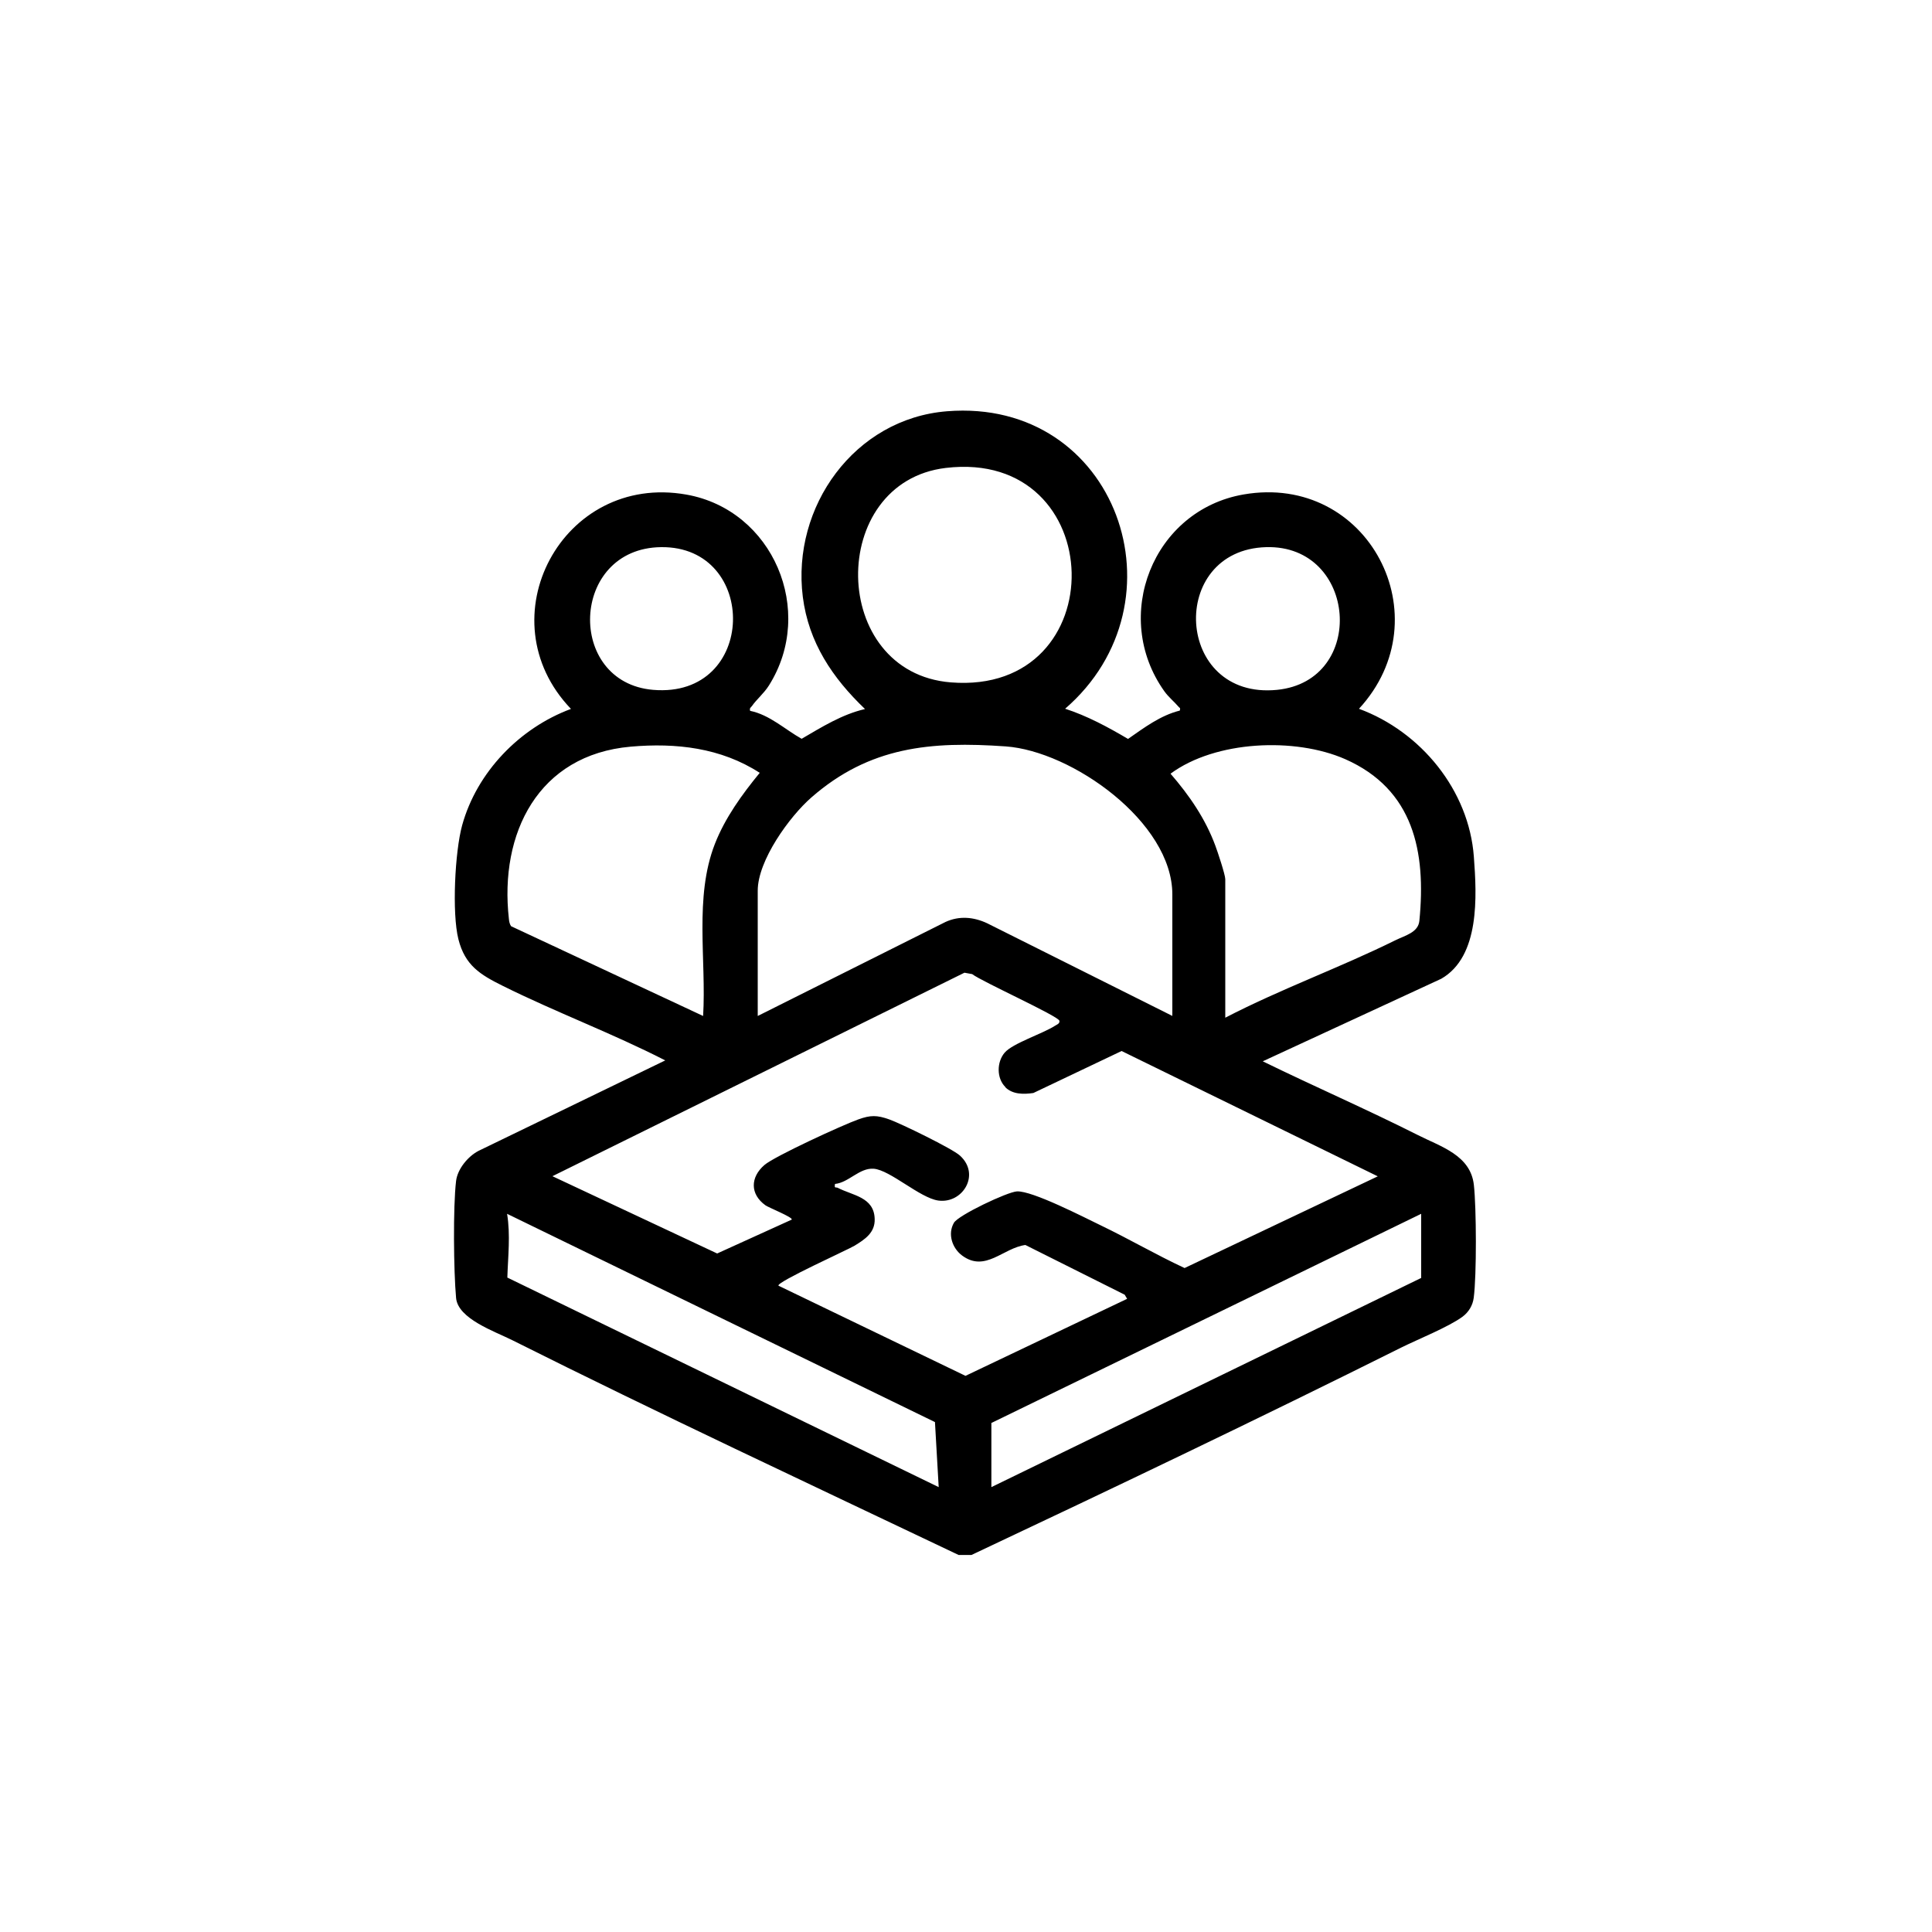 <?xml version="1.0" encoding="UTF-8"?>
<svg id="_Слой_1" data-name="Слой 1" xmlns="http://www.w3.org/2000/svg" viewBox="0 0 150 150">
  <path d="M82.68,55.02c1.73.56,3.34,1.43,4.9,2.35,1.25-.87,2.52-1.83,4.02-2.2.06-.22,0-.19-.09-.29-.35-.41-.79-.76-1.11-1.21-4.14-5.81-.89-14.06,6.15-15.28,9.68-1.68,15.51,9.54,8.96,16.64,4.8,1.77,8.54,6.32,8.92,11.49.23,3.05.48,7.74-2.53,9.47l-13.86,6.41c3.99,1.95,8.08,3.73,12.05,5.73,1.78.9,4.08,1.56,4.34,3.86.2,1.77.22,7.03-.01,8.77-.08.6-.39,1.11-.87,1.47-1.07.79-3.46,1.75-4.77,2.4-11.04,5.51-22.22,10.85-33.36,16.1h-.99c-11.55-5.5-23.22-10.95-34.68-16.69-1.34-.67-4.2-1.65-4.34-3.27-.19-2.06-.24-7.09,0-9.08.11-.93.93-1.92,1.75-2.34l14.49-7.02c-4.12-2.11-8.5-3.74-12.64-5.8-1.73-.86-2.91-1.58-3.42-3.61s-.27-6.8.29-8.84c1.14-4.13,4.46-7.56,8.45-9.04-6.71-7-.67-18.35,8.96-16.64,6.73,1.19,10.06,9.03,6.41,14.82-.39.62-.97,1.09-1.32,1.6-.09.12-.2.14-.14.37,1.52.31,2.71,1.45,4,2.17,1.56-.91,3.14-1.9,4.92-2.31-2.52-2.41-4.38-5.16-4.83-8.71-.88-6.99,4.01-13.84,11.2-14.41,13.19-1.05,18.76,14.83,9.14,23.12ZM73.43,36.33c-9.21,1.1-9.07,15.89.39,16.65,12.78,1.02,12.37-18.17-.39-16.65ZM51.33,42.48c-7.08.08-7.41,10.51-.62,11.08,8.1.68,8.22-11.17.62-11.08ZM98.31,42.48c-7.67.21-7.12,11.87.84,11.08,7-.7,6.23-11.27-.84-11.08ZM58.98,60c-3-1.94-6.48-2.34-10.01-2.03-7.19.63-10.21,6.73-9.46,13.37.02.2.05.39.17.57l14.91,6.97c.26-4.36-.7-9.22.91-13.35.79-2.03,2.11-3.85,3.48-5.52ZM91.02,78.88v-9.44c0-5.62-7.81-11.13-12.94-11.49-5.81-.41-10.56.01-15.08,3.96-1.71,1.49-4.17,4.9-4.17,7.24v9.73l14.58-7.3c1.07-.49,2.18-.39,3.23.1l14.39,7.2ZM95.12,79.02c4.3-2.23,8.89-3.88,13.22-6.02.77-.38,1.77-.6,1.86-1.51.53-5.36-.44-10.2-5.76-12.55-3.89-1.71-10.07-1.45-13.56,1.13,1.45,1.67,2.71,3.5,3.48,5.59.17.45.77,2.25.77,2.6v10.76ZM78.05,84.39c-.68-.68-.67-1.93-.05-2.66s2.95-1.47,3.91-2.09c.14-.09.39-.17.34-.39-.09-.37-6.04-3.05-6.77-3.62l-.6-.11-31.99,15.8,12.79,6,5.79-2.63c.12-.17-1.81-.94-2.04-1.11-1.21-.87-1.18-2.18-.08-3.13.77-.67,6.1-3.12,7.29-3.54.95-.34,1.44-.34,2.4,0,.88.31,4.92,2.28,5.49,2.81,1.62,1.47.21,3.75-1.68,3.49-1.43-.2-3.75-2.38-5.02-2.47-1.11-.08-1.94,1.08-3,1.18-.07.38.06.23.21.3,1.15.6,2.82.71,2.87,2.41.04,1.08-.77,1.6-1.57,2.09-.45.28-6.1,2.83-5.9,3.1l14.52,7,12.55-5.98-.19-.32-7.71-3.86c-1.73.23-3.11,2.15-4.91.82-.77-.57-1.14-1.67-.64-2.54.33-.59,4.15-2.4,4.89-2.44,1.19-.07,5.25,2.03,6.56,2.66,2.18,1.05,4.27,2.27,6.46,3.29l15-7.12-19.89-9.73-6.85,3.26c-.75.11-1.61.12-2.18-.45ZM72.88,115.46l-.29-5.05-33.22-16.17c.27,1.65.07,3.3.02,4.95l33.49,16.27ZM110.34,94.24l-33.37,16.24v4.98l33.37-16.24v-4.98Z"/>
</svg>